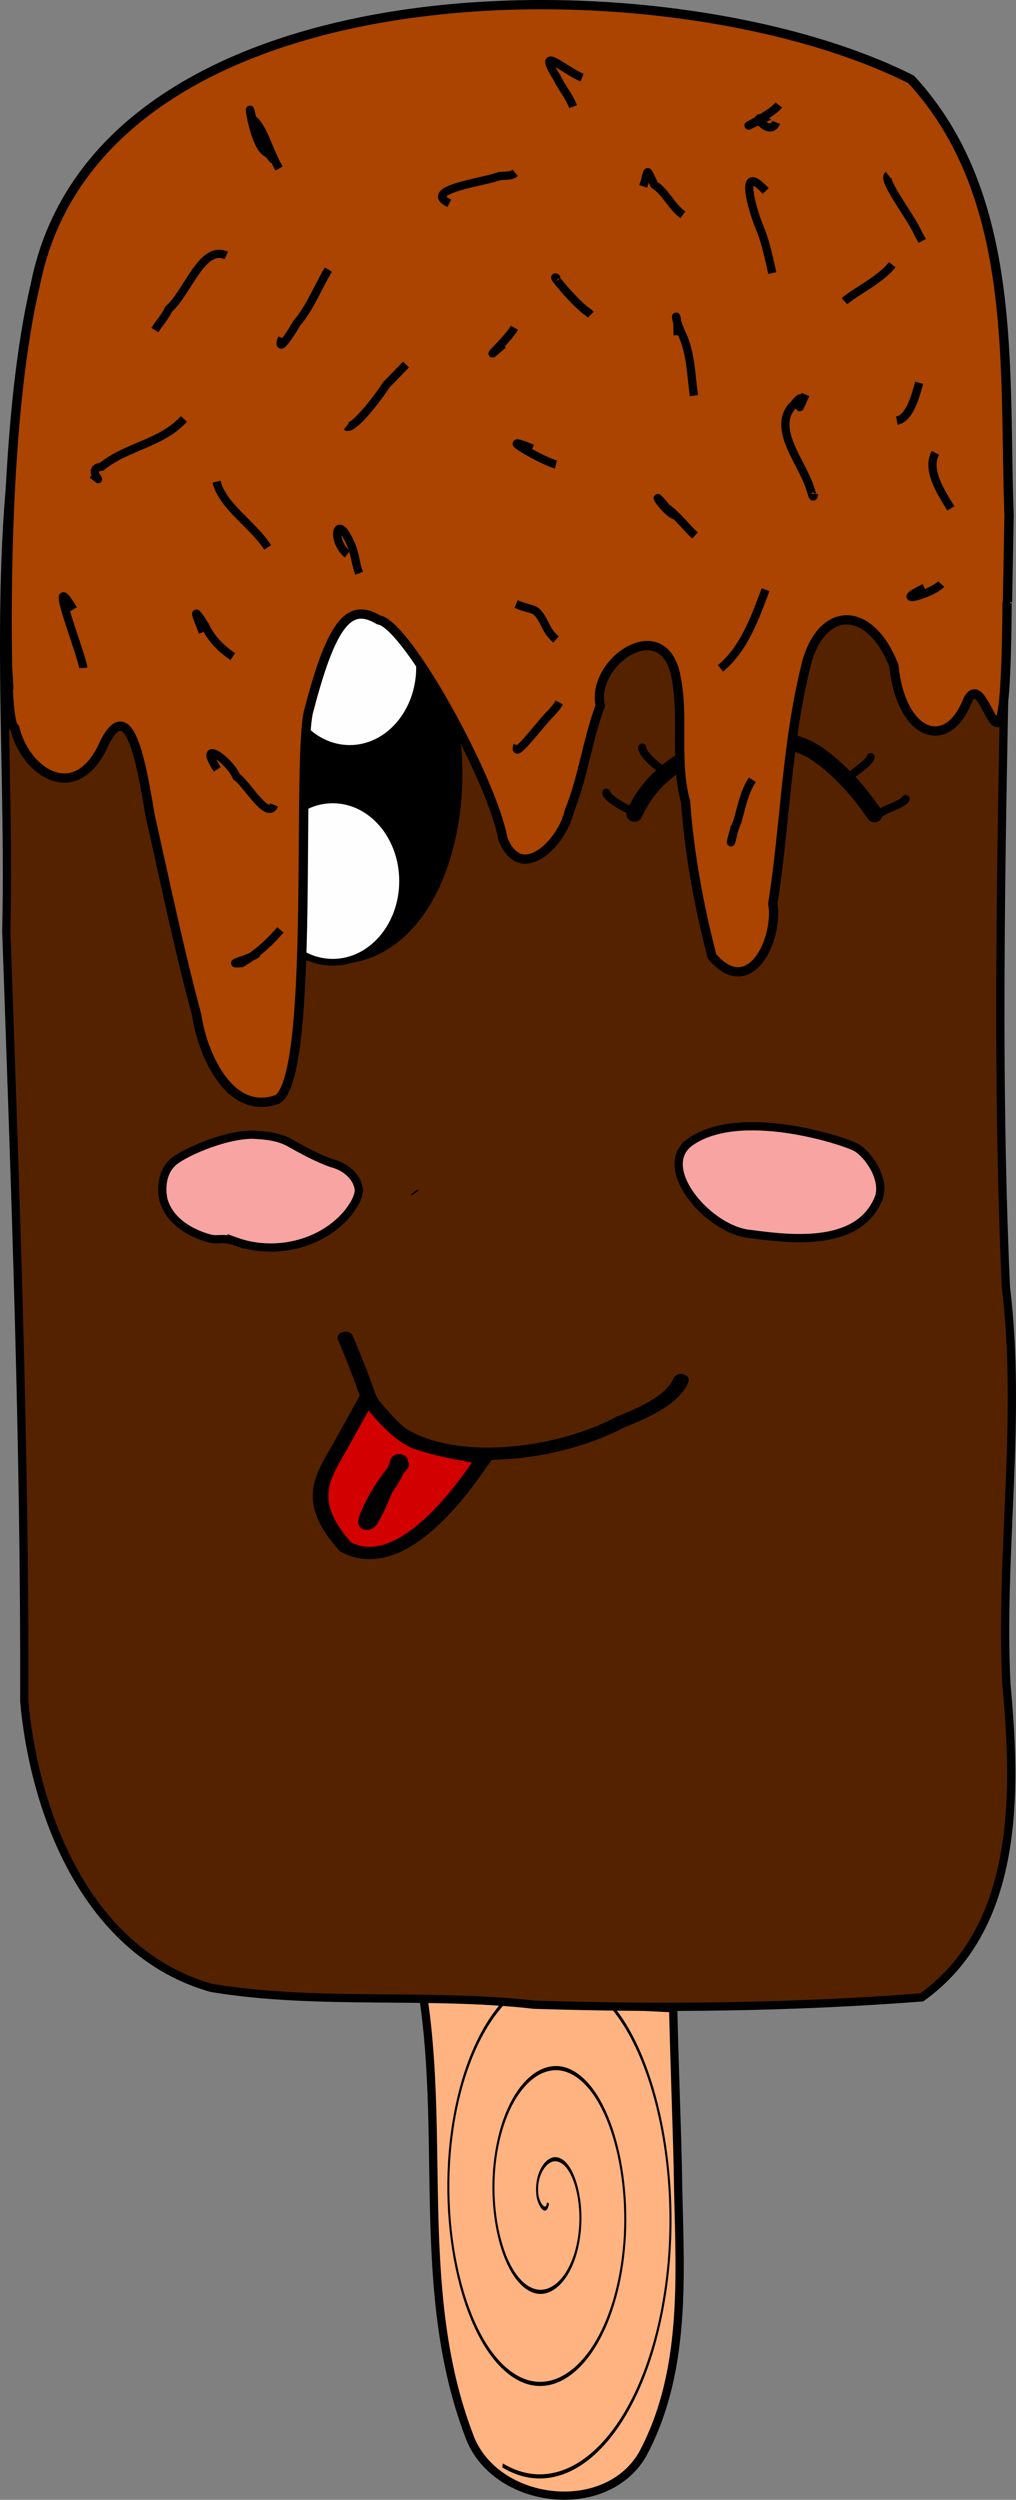 <?xml version="1.0" encoding="UTF-8" standalone="no"?>
<svg
   xmlns:dc="http://purl.org/dc/elements/1.1/"
   xmlns:cc="http://creativecommons.org/ns#"
   xmlns:rdf="http://www.w3.org/1999/02/22-rdf-syntax-ns#"
   xmlns:svg="http://www.w3.org/2000/svg"
   xmlns="http://www.w3.org/2000/svg"
   xmlns:xlink="http://www.w3.org/1999/xlink"
   xmlns:sodipodi="http://sodipodi.sourceforge.net/DTD/sodipodi-0.dtd"
   xmlns:inkscape="http://www.inkscape.org/namespaces/inkscape"
   width="436.047"
   height="1072.589"
   version="1.1"
   id="svg138"
   sodipodi:docname="glace.svg"
   inkscape:version="0.48.5 r10040">
  <rect width="100%" height="100%" fill="#808080" stroke="none"/>
  <defs
     id="defs142">
    <linearGradient
       inkscape:collect="always"
       id="linearGradient1170">
      <stop
         style="stop-color:#000055;stop-opacity:1;"
         offset="0"
         id="stop1166" />
      <stop
         style="stop-color:#000055;stop-opacity:0;"
         offset="1"
         id="stop1168" />
    </linearGradient>
    <linearGradient
       inkscape:collect="always"
       xlink:href="#linearGradient1170"
       id="linearGradient1172"
       x1="399.661"
       y1="375.451"
       x2="2078.976"
       y2="381.578"
       gradientUnits="userSpaceOnUse" />
  </defs>
  <sodipodi:namedview
     pagecolor="#ffffff"
     bordercolor="#666666"
     borderopacity="1"
     objecttolerance="10"
     gridtolerance="10"
     guidetolerance="10"
     inkscape:pageopacity="0"
     inkscape:pageshadow="2"
     inkscape:window-width="741"
     inkscape:window-height="623"
     id="namedview140"
     showgrid="false"
     inkscape:zoom="0.26336742"
     inkscape:cx="-45.663551"
     inkscape:cy="634.06365"
     inkscape:window-x="206"
     inkscape:window-y="36"
     inkscape:window-maximized="0"
     inkscape:current-layer="svg138"
     fit-margin-top="0"
     fit-margin-left="0"
     fit-margin-right="0"
     fit-margin-bottom="0" />
  <g
     id="g1045"
     transform="translate(-495.358,-468.93)">
    <path
       sodipodi:nodetypes="cccccc"
       inkscape:connector-curvature="0"
       id="Stroke_26_Ballpoint pen"
       d="m 676.928,1325.096 c 9.504,62.514 -3.221,128.164 19.65,188.532 10.337,29.675 58.088,36.115 74.414,8.632 20.438,-37.887 15.72,-82.16 15.259,-123.623 -0.558,-22.674 -1.456,-45.34 -1.979,-68.015 z"
       style="fill:#ffb380;fill-opacity:1;stroke:#000000;stroke-width:3.543px;stroke-opacity:1" />
    <path
       transform="matrix(0.87,0,0,1.779,92.797,-1125.184)"
       d="m 733.098,1427.397 c -1.126,3.174 -4.834,0.048 -5.275,-1.872 -1.196,-5.202 4.47,-8.828 9.019,-8.679 8.137,0.267 13.076,8.67 12.082,16.166 -1.459,11.001 -12.913,17.412 -23.313,15.486 -13.863,-2.568 -21.782,-17.169 -18.889,-30.461 3.641,-16.727 21.431,-26.17 37.608,-22.293 19.593,4.697 30.568,25.696 25.696,44.755 -5.742,22.46 -29.963,34.972 -51.902,29.099 -25.329,-6.781 -39.381,-34.232 -32.503,-59.05 7.815,-28.199 38.502,-43.792 66.197,-35.906 31.07,8.847 48.206,42.772 39.31,73.344 -9.876,33.941 -47.043,52.621 -80.491,42.713"
       sodipodi:t0="0"
       sodipodi:argument="-16.93778"
       sodipodi:radius="67.170921"
       sodipodi:revolution="3"
       sodipodi:expansion="1"
       sodipodi:cy="1427.3972"
       sodipodi:cx="733.09814"
       id="path940"
       style="fill:none;stroke:#000000"
       sodipodi:type="spiral" />
    <path
       inkscape:connector-curvature="0"
       id="Stroke_27_Ballpoint pen"
       d="m 634.027,503.813 c -63.817,-5.839 -114.632,52.811 -124.699,111.568 -19.488,82.931 -9.271,168.685 -11.258,252.939 3.809,110.184 8.029,220.451 7.708,330.668 4.58,49.825 27.807,108.122 80.394,122.912 45.757,7.532 92.433,1.987 138.428,7.182 55.452,1.762 111.018,1.119 166.349,-3.132 42.155,-30.311 40.641,-88.156 36.318,-134.461 -2.767,-56.823 6.697,-113.71 -0.214,-170.442 -4.517,-102.257 -1.493,-204.668 0.248,-306.888 -2.343,-63.418 4.358,-136.763 -41.991,-187.14 -39.447,-34.04 -94.498,-18.953 -141.646,-19.717 -36.56,0.985 -73.287,1.091 -109.637,-3.488 z"
       style="fill:#552200;fill-opacity:1;stroke:#000000;stroke-width:3.543px;stroke-opacity:1" />
    <path
       inkscape:connector-curvature="0"
       id="Stroke_127_Ballpoint pen"
       d="m 673.578,980.802 -0.38,-0.532"
       style="fill-opacity:0;stroke:#000000;stroke-width:3.543px;stroke-opacity:1" />
    <g
       transform="matrix(1.896,0,0,1.488,-1235.461,-391.28)"
       id="g2706">
      <path
         style="fill-opacity:0;stroke:#000000;stroke-width:3.543;stroke-linecap:round;stroke-miterlimit:4;stroke-opacity:1;stroke-dasharray:none"
         d="m 991.057,963.84 c 0,0 3.369,10.149 4.921,16.085 7.041,23.29 39.999,20.057 57.26,8.268 5.197,-2.644 11.975,-6.375 13.79,-12.146"
         id="Stroke_74_Ballpoint pen"
         inkscape:connector-curvature="0"
         sodipodi:nodetypes="cccc" />
      <path
         style="fill:#d40000;fill-opacity:0.988;stroke:#000000;stroke-width:3.543px;stroke-opacity:1"
         d="m 1022.421,998.556 c -1.769,2.97 -17.416,35.201 -31.337,25.572 -9.716,-13.825 -4.834,-20.524 -0.584,-30.402 l 5.535,-12.72 c 0,0 6.069,10.623 10.926,13.07 5.573,2.685 15.46,4.48 15.46,4.48 z"
         id="Stroke_128_Ballpoint pen"
         inkscape:connector-curvature="0"
         sodipodi:nodetypes="cccccc" />
      <path
         style="fill-opacity:0;stroke:#000000;stroke-width:3.939px;stroke-linecap:round;stroke-opacity:1"
         d="m 1003.485,1000.483 c -8.922,13.302 -9.68,26.139 -3.709,7.344 1.449,-2.629 2.749,-5.42 3.461,-8.462"
         id="Stroke_129_Ballpoint pen"
         inkscape:connector-curvature="0"
         sodipodi:nodetypes="ccc" />
    </g>
    <path
       sodipodi:nodetypes="cccccccccc"
       inkscape:connector-curvature="0"
       id="Stroke_132_Ballpoint pen"
       d="m 596.467,1001.609 c 16.344,5.951 36.5,1.581 47.902,-11.837 2.295,-2.92 4.618,-6.233 5.039,-9.994 -0.489,-6.087 -6.025,-10.323 -11.578,-11.744 -6.232,-2.137 -12.979,-5.856 -17.889,-8.631 -4.852,-2.813 -10.669,-3.377 -16.173,-3.623 -12.487,-0.037 -30.987,8.382 -34.553,12.185 -4.111,3.953 -4.879,10.394 -3.714,15.739 2.446,9.002 11.364,14.332 19.849,16.629 3.62,0.954 5.649,-0.662 11.118,1.278 z"
       style="fill:#ffaaaa;fill-opacity:0.953;stroke:#000000;stroke-width:3.543px;stroke-opacity:1" />
    <path
       sodipodi:nodetypes="ccczc"
       inkscape:connector-curvature="0"
       id="Stroke_133_Ballpoint pen"
       d="m 790.701,959.59 c -13.473,11.444 9.333,37.392 26.73,38.818 18.869,2.596 47.137,5.397 55.25,-15.925 2.436,-8.186 -4.862,-18.383 -9.868,-21.222 -5.006,-2.839 -50.984,-17.928 -72.112,-1.671 z"
       style="fill:#ffaaaa;fill-opacity:0.953;stroke:#000000;stroke-width:3.543px;stroke-opacity:1" />
    <g
       transform="translate(-461.191,66.136)"
       id="g2524">
      <path
         style="fill:#000000;fill-opacity:0.994;stroke:#000000;stroke-width:3.543px;stroke-opacity:1"
         d="m 1086.996,660.691 c -34.809,39.987 -46.636,102.84 -11.404,148.048 84.942,39.042 104.539,-124.621 37.064,-153.94 -4.401,0.255 -21.877,3.707 -25.66,5.893 z"
         id="Stroke_34_Ballpoint pen"
         inkscape:connector-curvature="0"
         sodipodi:nodetypes="cccc" />
      <ellipse
         style="fill:#ffffff;fill-opacity:0.994;stroke:#000000;stroke-width:2.916;stroke-miterlimit:4;stroke-opacity:1;stroke-dasharray:none"
         id="path2502"
         cx="1106.646"
         cy="689.095"
         rx="29.988"
         ry="34.849"
         d="m 1136.634,689.095 c 0,19.246 -13.426,34.849 -29.988,34.849 -16.562,0 -29.988,-15.602 -29.988,-34.849 0,-19.246 13.426,-34.849 29.988,-34.849 16.562,0 29.988,15.602 29.988,34.849 z"
         sodipodi:cx="1106.646"
         sodipodi:cy="689.09503"
         sodipodi:rx="29.988483"
         sodipodi:ry="34.848591" />
      <ellipse
         style="fill:#ffffff;fill-opacity:0.994;stroke:#000000;stroke-width:2.916;stroke-miterlimit:4;stroke-opacity:1;stroke-dasharray:none"
         id="path2502-3"
         cx="1099.356"
         cy="780.839"
         rx="29.988"
         ry="34.849"
         d="m 1129.344,780.839 c 0,19.246 -13.426,34.849 -29.988,34.849 -16.562,0 -29.988,-15.602 -29.988,-34.849 0,-19.246 13.426,-34.849 29.988,-34.849 16.562,0 29.988,15.602 29.988,34.849 z"
         sodipodi:cx="1099.3558"
         sodipodi:cy="780.83911"
         sodipodi:rx="29.988483"
         sodipodi:ry="34.848591" />
    </g>
    <g
       transform="translate(-966.893,130.823)"
       id="g2592">
      <path
         style="fill-opacity:0;stroke:#000000;stroke-width:7;stroke-linecap:round;stroke-miterlimit:4;stroke-opacity:1;stroke-dasharray:none"
         d="m 1734.546,687.223 c 7.184,-16.432 23.72,-27.168 40.916,-30.615 12.348,-2.403 26.101,-2.401 37.035,4.619 10.04,6.903 18.223,16.168 25.039,26.201"
         id="Stroke_33_Ballpoint pen"
         inkscape:connector-curvature="0" />
      <path
         inkscape:connector-curvature="0"
         id="path2573"
         d="m 1850.974,680.919 c -1.524,2.686 -12.416,5.304 -12.597,7.691"
         style="fill-opacity:0;stroke:#000000;stroke-width:3.5;stroke-linecap:round;stroke-miterlimit:4;stroke-opacity:1;stroke-dasharray:none"
         sodipodi:nodetypes="cc" />
      <path
         style="fill-opacity:0;stroke:#000000;stroke-width:3.5;stroke-linecap:round;stroke-miterlimit:4;stroke-opacity:1;stroke-dasharray:none"
         d="m 1722.485,678.235 c -0.079,2.177 9.86,8.295 13.313,8.208"
         id="path2575"
         inkscape:connector-curvature="0"
         sodipodi:nodetypes="cc" />
      <path
         style="fill-opacity:0;stroke:#000000;stroke-width:3.5;stroke-linecap:round;stroke-miterlimit:4;stroke-opacity:1;stroke-dasharray:none"
         d="m 1835.91,662.986 c -1.13,3.616 -10.773,8.137 -10.375,10.498"
         id="path2577"
         inkscape:connector-curvature="0"
         sodipodi:nodetypes="cc" />
      <path
         inkscape:connector-curvature="0"
         id="path2579"
         d="m 1737.878,658.878 c -0.144,2.892 8.012,10.091 11.414,10.693"
         style="fill-opacity:0;stroke:#000000;stroke-width:3.5;stroke-linecap:round;stroke-miterlimit:4;stroke-opacity:1;stroke-dasharray:none"
         sodipodi:nodetypes="cc" />
    </g>
    <path
       sodipodi:nodetypes="zzcccczccccccccccccccccccc"
       inkscape:connector-curvature="0"
       id="rect2570"
       d="m 498.591,754.945 c -1.91,-32.401 1.91,32.401 0,0 z m 429.156,-27.615 c 0.233,-12.391 0.463,-24.782 0.674,-37.168 -2.343,-63.418 4.359,-136.763 -41.99,-187.141 -104.429,-52.691 -348.512,-51.588 -375.98,88.363 -12.626,53.727 -12.354,135.908 -11.859,163.561 0.494,27.653 3.054,25.966 3.13,26.345 4.158,18.094 24.811,32.974 37.212,9.067 11.595,-26.333 17.099,5.859 20.809,28.268 6.724,29.933 12.435,57.678 20.082,86.016 2.361,16.423 14.031,43.519 34.66,35.951 16.588,-10.787 7.735,-150.972 13.686,-167.802 10.01,-38.242 17.704,-45.03 29.706,-37.882 11.974,1.698 48.643,68.272 53.333,93.961 7.779,19.816 25.667,1.285 28.418,-11.754 5.99,-14.665 7.808,-30.605 13.359,-45.414 -4.077,-17.986 24.692,-38.628 31.762,-15.473 4.865,18.602 -0.27,38.24 4.854,56.807 1.586,22.287 5.768,44.879 11.354,66.273 16.042,18.838 28.597,-7.01 26.082,-22.643 5.409,-34.559 5.924,-69.969 14.664,-103.926 6.864,-23.927 27.106,-24.277 37.31,1.891 2.976,29.866 22.657,37.266 31.494,15.129 8.354,-18.319 16.329,54.344 17.082,-42.041 0.055,-0.13 0.106,-0.259 0.16,-0.389 z"
       style="fill:#aa4400;fill-opacity:1;stroke:#000000;stroke-width:3.983;stroke-miterlimit:4;stroke-opacity:1;stroke-dasharray:none" />
    <path
       inkscape:connector-curvature="0"
       id="Stroke_42_Ballpoint pen"
       d="m 605.817,877.999 c -2.329,2.276 -15.08,4.934 -6.73,4.153 6.339,-3.743 11.824,-8.661 16.62,-14.227"
       style="fill-opacity:0;stroke:#000000;stroke-width:3.543px;stroke-opacity:1" />
    <path
       inkscape:connector-curvature="0"
       id="Stroke_43_Ballpoint pen"
       d="m 526.837,730.376 c -12.12,-20.087 3.925,20.147 4.24,25.137"
       style="fill-opacity:0;stroke:#000000;stroke-width:3.543px;stroke-opacity:1" />
    <path
       inkscape:connector-curvature="0"
       id="Stroke_44_Ballpoint pen"
       d="m 535.018,672.443 c 6.852,5.822 -3.695,-2.367 3.97,-3.289 10.76,-8.763 25.61,-9.85 35.31,-20.46"
       style="fill-opacity:0;stroke:#000000;stroke-width:3.543px;stroke-opacity:1" />
    <path
       inkscape:connector-curvature="0"
       id="Stroke_45_Ballpoint pen"
       d="m 592.477,578.556 c -10.482,-4.844 -16.756,16.306 -24.75,23.009 -1.457,3.311 -4.002,5.91 -5.91,8.992"
       style="fill-opacity:0;stroke:#000000;stroke-width:3.543px;stroke-opacity:1" />
    <path
       inkscape:connector-curvature="0"
       id="Stroke_46_Ballpoint pen"
       d="m 582.406,740.198 c -2.645,-6.964 -5.203,-12.427 0.94,-2.867 2.501,5.543 6.929,9.959 11.91,13.325"
       style="fill-opacity:0;stroke:#000000;stroke-width:3.543px;stroke-opacity:1" />
    <path
       inkscape:connector-curvature="0"
       id="Stroke_47_Ballpoint pen"
       d="m 644.445,706.737 c -7.098,-5.825 -4.711,-18.356 1.19,-4.948 2.062,4.118 2.26,8.845 3.83,13.145"
       style="fill-opacity:0;stroke:#000000;stroke-width:3.543px;stroke-opacity:1" />
    <path
       inkscape:connector-curvature="0"
       id="Stroke_48_Ballpoint pen"
       d="m 615.147,541.233 c -4.741,-8.092 -6.588,-17.701 -11.55,-21.318 -2.633,-13.602 0.282,12.355 6.58,14.724 1.053,0.854 1.72,2.071 2.66,3.034"
       style="fill-opacity:0;stroke:#000000;stroke-width:3.543px;stroke-opacity:1" />
    <path
       inkscape:connector-curvature="0"
       id="Stroke_49_Ballpoint pen"
       d="m 616.414,613.929 c -2.294,6.54 2.297,0.71 6.24,-6.222 5.894,-6.888 9.025,-15.448 13.63,-23.09"
       style="fill-opacity:0;stroke:#000000;stroke-width:3.543px;stroke-opacity:1" />
    <path
       inkscape:connector-curvature="0"
       id="Stroke_50_Ballpoint pen"
       d="m 588.611,799.037 c -8.88,-13.604 5.065,-4.286 8.29,3.209 4.216,2.655 13.196,18.897 16.15,12.087"
       style="fill-opacity:0;stroke:#000000;stroke-width:3.543px;stroke-opacity:1" />
    <path
       inkscape:connector-curvature="0"
       id="Stroke_51_Ballpoint pen"
       d="m 688.188,556.171 c -12.284,-5.941 15.647,-9.244 21.22,-11.595 2.397,-0.536 4.975,0.291 7.09,-1.48"
       style="fill-opacity:0;stroke:#000000;stroke-width:3.543px;stroke-opacity:1" />
    <path
       inkscape:connector-curvature="0"
       id="Stroke_52_Ballpoint pen"
       d="m 643.989,651.88 c 2.617,2.05 13.528,-12.088 17.16,-17.854 2.865,-2.84 5.648,-5.797 8.46,-8.7"
       style="fill-opacity:0;stroke:#000000;stroke-width:3.543px;stroke-opacity:1" />
    <path
       inkscape:connector-curvature="0"
       id="Stroke_53_Ballpoint pen"
       d="m 717.489,788.718 c -2.726,7.628 11.014,-10.858 14.51,-13.928 1.229,-1.408 2.488,-2.788 3.38,-4.447"
       style="fill-opacity:0;stroke:#000000;stroke-width:3.543px;stroke-opacity:1" />
    <path
       inkscape:connector-curvature="0"
       id="Stroke_54_Ballpoint pen"
       d="m 723.827,661.409 c -17.61,-7.316 4.564,5.53 10.13,6.811"
       style="fill-opacity:0;stroke:#000000;stroke-width:3.543px;stroke-opacity:1" />
    <path
       inkscape:connector-curvature="0"
       id="Stroke_55_Ballpoint pen"
       d="m 734.774,588.778 c -5.095,-4.662 8.508,11.703 13.26,14.291 l 0.87,0.871"
       style="fill-opacity:0;stroke:#000000;stroke-width:3.543px;stroke-opacity:1" />
    <path
       inkscape:connector-curvature="0"
       id="Stroke_56_Ballpoint pen"
       d="m 771.414,548.928 c 2.527,-7.524 0.887,-8.509 4.76,-0.745 5.137,3.383 7.291,9.379 12.27,12.913"
       style="fill-opacity:0;stroke:#000000;stroke-width:3.543px;stroke-opacity:1" />
    <path
       inkscape:connector-curvature="0"
       id="Stroke_57_Ballpoint pen"
       d="m 786.147,612.807 c 0.274,-11.203 -2.576,-10.01 1.98,-0.372 3.813,8.277 3.78,17.448 5.06,26.253"
       style="fill-opacity:0;stroke:#000000;stroke-width:3.543px;stroke-opacity:1" />
    <path
       inkscape:connector-curvature="0"
       id="Stroke_58_Ballpoint pen"
       d="m 892.112,721.148 c -15.259,7.498 3.122,2.821 7.18,-1.632"
       style="fill-opacity:0;stroke:#000000;stroke-width:3.543px;stroke-opacity:1" />
    <path
       inkscape:connector-curvature="0"
       id="Stroke_59_Ballpoint pen"
       d="m 785.797,690.168 c -4.024,0.306 -13.341,-14.485 -4.37,-3.386 4.752,3.382 7.979,8.043 12.22,11.896"
       style="fill-opacity:0;stroke:#000000;stroke-width:3.543px;stroke-opacity:1" />
    <path
       sodipodi:nodetypes="ccc"
       inkscape:connector-curvature="0"
       id="Stroke_60_Ballpoint pen"
       d="m 716.856,728.118 c 8.783,3.671 8.09,0.284 13,9.923 0.95,2.046 2.477,3.802 4.15,5.291"
       style="fill-opacity:0;stroke:#000000;stroke-width:3.543px;stroke-opacity:1" />
    <path
       sodipodi:nodetypes="cc"
       inkscape:connector-curvature="0"
       id="Stroke_61_Ballpoint pen"
       d="m 804.567,755.698 c 10.169,-8.312 14.847,-21.83 19.36,-33.738"
       style="fill-opacity:0;stroke:#000000;stroke-width:3.543px;stroke-opacity:1" />
    <path
       inkscape:connector-curvature="0"
       id="Stroke_63_Ballpoint pen"
       d="m 810.717,823.512 c -2.59,12.539 -2.107,5.429 1.2,-2.284 1.667,-6.095 2.827,-12.262 6.3,-17.721"
       style="fill-opacity:0;stroke:#000000;stroke-width:3.543px;stroke-opacity:1" />
    <path
       inkscape:connector-curvature="0"
       id="Stroke_64_Ballpoint pen"
       d="m 841.067,638.2 c -6.335,14.186 2.393,-4.966 -4.93,4.231 -10.336,9.815 3.782,25.201 7.04,36.367 0.299,0.556 1.235,5.389 1.52,1.981"
       style="fill-opacity:0;stroke:#000000;stroke-width:3.543px;stroke-opacity:1" />
    <path
       inkscape:connector-curvature="0"
       id="Stroke_65_Ballpoint pen"
       d="m 588.281,675.584 c 2.514,10.569 15.826,18.563 21.95,28.228"
       style="fill-opacity:0;stroke:#000000;stroke-width:3.543px;stroke-opacity:1" />
    <path
       inkscape:connector-curvature="0"
       id="Stroke_66_Ballpoint pen"
       d="m 896.807,663.239 c -4.058,7.517 2.748,17.34 6.63,23.84"
       style="fill-opacity:0;stroke:#000000;stroke-width:3.543px;stroke-opacity:1" />
    <path
       inkscape:connector-curvature="0"
       id="Stroke_67_Ballpoint pen"
       d="m 880.267,649.42 c 5.688,-1.035 8.058,-10.976 9.6,-16.25"
       style="fill-opacity:0;stroke:#000000;stroke-width:3.543px;stroke-opacity:1" />
    <path
       inkscape:connector-curvature="0"
       id="Stroke_68_Ballpoint pen"
       d="m 857.792,598.198 c 3.862,-3.678 15.55,-9.175 20.48,-15.701"
       style="fill-opacity:0;stroke:#000000;stroke-width:3.543px;stroke-opacity:1" />
    <path
       inkscape:connector-curvature="0"
       id="Stroke_69_Ballpoint pen"
       d="m 711.28,616.743 c -11.386,9.922 1.917,-1.932 4.87,-7.183"
       style="fill-opacity:0;stroke:#000000;stroke-width:3.543px;stroke-opacity:1" />
    <path
       inkscape:connector-curvature="0"
       id="Stroke_70_Ballpoint pen"
       d="m 823.964,550.871 c -12.464,-13.572 -5.231,9.948 -1.99,17.126 2.208,5.853 3.451,12.028 4.85,18.104"
       style="fill-opacity:0;stroke:#000000;stroke-width:3.543px;stroke-opacity:1" />
    <path
       inkscape:connector-curvature="0"
       id="Stroke_71_Ballpoint pen"
       d="m 828.483,521.435 c -2.613,6.499 -10.612,-3.897 -6.01,-1.337 -15.351,7.151 3.786,-1.494 7.11,-6.141"
       style="fill-opacity:0;stroke:#000000;stroke-width:3.543px;stroke-opacity:1" />
    <path
       inkscape:connector-curvature="0"
       id="Stroke_72_Ballpoint pen"
       d="m 745.172,502.229 c -7.339,-2.889 -20.046,-14.876 -10.86,-0.077 2.093,4.333 5.31,8.03 7.01,12.551"
       style="fill-opacity:0;stroke:#000000;stroke-width:3.543px;stroke-opacity:1" />
    <path
       inkscape:connector-curvature="0"
       id="Stroke_73_Ballpoint pen"
       d="m 876.607,544.068 c -2.894,2.222 9.996,18.083 13.08,25.675 0.538,0.827 1.032,1.682 1.49,2.556"
       style="fill-opacity:0;stroke:#000000;stroke-width:3.543px;stroke-opacity:1" />
  </g>
</svg>
